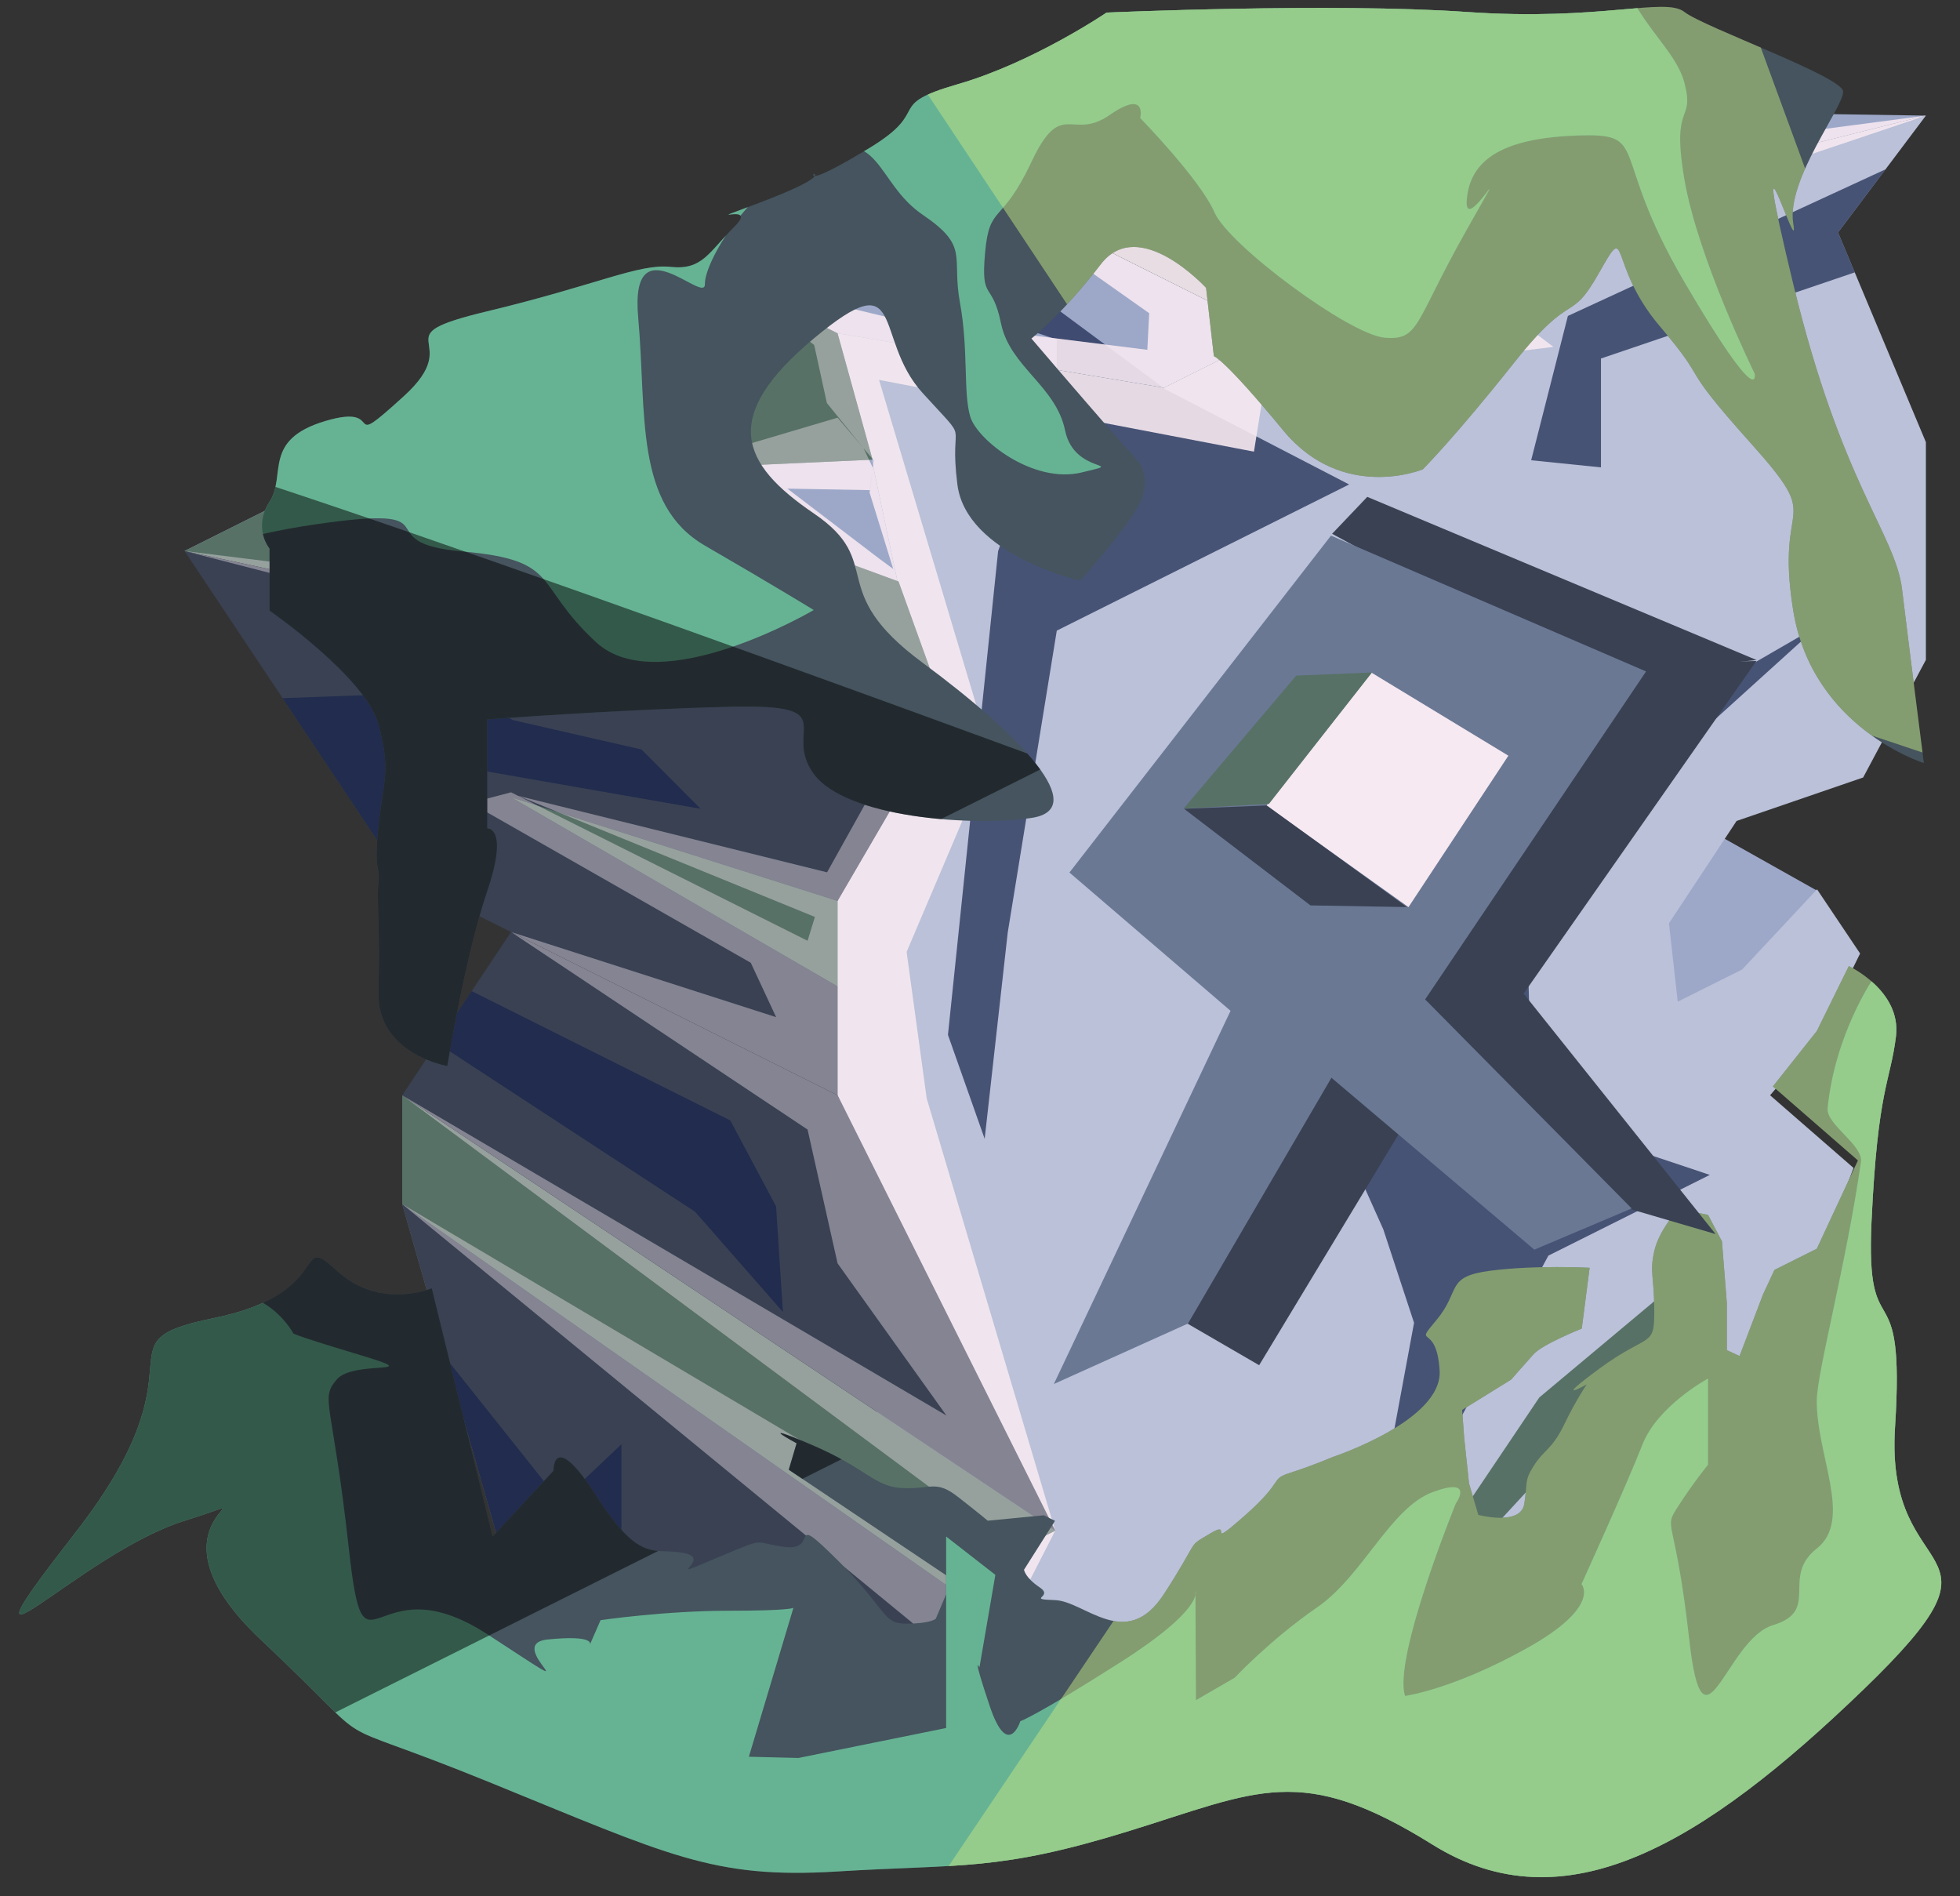 <?xml version="1.0" encoding="UTF-8" standalone="no"?><!DOCTYPE svg PUBLIC "-//W3C//DTD SVG 1.1//EN" "http://www.w3.org/Graphics/SVG/1.1/DTD/svg11.dtd"><svg width="100%" height="100%" viewBox="0 0 92 89" version="1.1" xmlns="http://www.w3.org/2000/svg" xmlns:xlink="http://www.w3.org/1999/xlink" xml:space="preserve" xmlns:serif="http://www.serif.com/" style="fill-rule:evenodd;clip-rule:evenodd;stroke-linejoin:round;stroke-miterlimit:1.414;"><rect x="0" y="0" width="92" height="89" fill="#333333" stroke="none"/><g id="X_Runestone_mossy_runes_4"><g id="F_Runestone_grass_runes_4"><g id="F_Runestone_runes_4"><g><g><path d="M70.576,5.12l19.823,0.306l-20.434,5.109l-23.436,-6.61l24.047,1.195Z" style="fill:#9da8c9;"/><clipPath id="_clip1"><path d="M70.576,5.12l19.823,0.306l-20.434,5.109l-23.436,-6.61l24.047,1.195Z"/></clipPath><g clip-path="url(#_clip1)"><path d="M46.603,3.963l23.362,4.146l20.434,-2.683l-18.32,6.166l-2.114,2.452l2.952,2.237l-5.594,0.683l-2.467,2.242l-5.108,-3.563l-0.889,5.553l-17.598,-3.367l5.248,17.549l-3.954,9.296l0.943,6.876l6.033,20.287l-2.082,4.068l0.641,5.429l-24.102,-6.943l20.434,3.567l-1.612,-1.806l-23.931,-19.641l24.705,14.651l1.548,-0.258l-26.253,-19.501l25.543,15.028l-5.108,-7.14l-1.408,-6.279l-13.918,-9.272l12.442,3.996l-1.19,-2.552l-13.152,-7.502l1.9,-0.498l13.918,6.968l0.345,-1.119l-13.932,-5.683l14.502,3.589l3.57,-6.401l-33.729,-8.678l32.76,4.055l-2.108,-2.33l-5.109,-1.239l0,-5.23l5.109,-1.514l1.698,1.999l-0.177,1.402l-3.876,-0.071l4.299,3.277l0.669,0.493l-1.11,-3.583l0.151,-1.17l-0.431,-0.907l-1.725,-2.127l-0.595,-2.724l-4.012,-3.102l7.516,1.812l12.133,1.516l0.088,-1.718l-9.52,-6.719l17.295,6.679l0.505,-1.105l3.947,1.145l0.78,-2.657l-20.346,-8.079Z" style="fill:#f6e9f1;fill-opacity:0.9;"/></g><path d="M69.965,71.837l-5.109,-2.554l10.217,-15.326l5.871,4.8l-3.316,6.695l-7.663,6.385Z" style="fill:#577166;"/><clipPath id="_clip2"><path d="M69.965,71.837l-5.109,-2.554l10.217,-15.326l5.871,4.8l-3.316,6.695l-7.663,6.385Z"/></clipPath><g clip-path="url(#_clip2)"><path d="M46.603,3.963l23.362,4.146l20.434,-2.683l-18.32,6.166l-2.114,2.452l2.952,2.237l-5.594,0.683l-2.467,2.242l-5.108,-3.563l-0.889,5.553l-17.598,-3.367l5.248,17.549l-3.954,9.296l0.943,6.876l6.033,20.287l-2.082,4.068l0.641,5.429l-24.102,-6.943l20.434,3.567l-1.612,-1.806l-23.931,-19.641l24.705,14.651l1.548,-0.258l-26.253,-19.501l25.543,15.028l-5.108,-7.14l-1.408,-6.279l-13.918,-9.272l12.442,3.996l-1.19,-2.552l-13.152,-7.502l1.9,-0.498l13.918,6.968l0.345,-1.119l-13.932,-5.683l14.502,3.589l3.57,-6.401l-33.729,-8.678l32.76,4.055l-2.108,-2.33l-5.109,-1.239l0,-5.23l5.109,-1.514l1.698,1.999l-0.177,1.402l-3.876,-0.071l4.299,3.277l0.669,0.493l-1.11,-3.583l0.151,-1.17l-0.431,-0.907l-1.725,-2.127l-0.595,-2.724l-4.012,-3.102l7.516,1.812l12.133,1.516l0.088,-1.718l-9.52,-6.719l17.295,6.679l0.505,-1.105l3.947,1.145l0.78,-2.657l-20.346,-8.079Z" style="fill:#f6e9f1;fill-opacity:0.9;"/></g><path d="M85.29,41.8l-7.795,-4.379l-8.181,4.09l10.868,8.418l5.108,-8.129Z" style="fill:#9da8c9;"/><clipPath id="_clip3"><path d="M85.29,41.8l-7.795,-4.379l-8.181,4.09l10.868,8.418l5.108,-8.129Z"/></clipPath><g clip-path="url(#_clip3)"><path d="M46.603,3.963l23.362,4.146l20.434,-2.683l-18.32,6.166l-2.114,2.452l2.952,2.237l-5.594,0.683l-2.467,2.242l-5.108,-3.563l-0.889,5.553l-17.598,-3.367l5.248,17.549l-3.954,9.296l0.943,6.876l6.033,20.287l-2.082,4.068l0.641,5.429l-24.102,-6.943l20.434,3.567l-1.612,-1.806l-23.931,-19.641l24.705,14.651l1.548,-0.258l-26.253,-19.501l25.543,15.028l-5.108,-7.14l-1.408,-6.279l-13.918,-9.272l12.442,3.996l-1.19,-2.552l-13.152,-7.502l1.9,-0.498l13.918,6.968l0.345,-1.119l-13.932,-5.683l14.502,3.589l3.57,-6.401l-33.729,-8.678l32.76,4.055l-2.108,-2.33l-5.109,-1.239l0,-5.23l5.109,-1.514l1.698,1.999l-0.177,1.402l-3.876,-0.071l4.299,3.277l0.669,0.493l-1.11,-3.583l0.151,-1.17l-0.431,-0.907l-1.725,-2.127l-0.595,-2.724l-4.012,-3.102l7.516,1.812l12.133,1.516l0.088,-1.718l-9.52,-6.719l17.295,6.679l0.505,-1.105l3.947,1.145l0.78,-2.657l-20.346,-8.079Z" style="fill:#f6e9f1;fill-opacity:0.9;"/></g><path d="M44.422,7.98l-10.217,5.109l-25.543,12.771l28.07,3.818l6.39,1.254l11.517,-12.734l5.109,-2.555l-15.326,-7.663Z" style="fill:#9da8c9;"/><clipPath id="_clip4"><path d="M44.422,7.98l-10.217,5.109l-25.543,12.771l28.07,3.818l6.39,1.254l11.517,-12.734l5.109,-2.555l-15.326,-7.663Z"/></clipPath><g clip-path="url(#_clip4)"><path d="M68.659,79.993l-1.96,-9.996l5.98,-11.068l7.577,-3.789l-6.123,-2.047l-2.104,3.042l-0.404,-14.338l13.739,-12.438l-5.108,2.956l-5.109,2.339l-13.167,16.457l2.95,6.583l1.444,4.387l-1.444,7.793l-11.562,8.927l-13.981,3.141l-20.434,-3.324l20.434,-3.044l-10.217,-1.636l0,-6.157l-2.863,2.709l-7.354,-9.236l-3.729,-15.763l17.402,11.377l4.121,4.701l-0.319,-4.949l-2.149,-4.034l-13.599,-6.8l-4.272,-4.699l5.058,-5.125l11.418,1.995l-2.774,-2.781l-6.048,-1.384l-5.109,-3.078l0,1.847l-6.385,0.229l-7.387,-6.523l12.022,-7.762l10.29,6.823l0.046,-3.481l4.17,-1.197l-6.633,-7.177l14.311,-0.985l10.217,3.448l0,2.094l-2.754,7.836l-2.354,22.704l1.723,4.877l1.082,-9.676l2.303,-14.174l13.722,-6.86l-8.613,-4.461l-13.524,-10.013l8.415,-9.317l19.412,4.598l29.873,-0.39l-25.294,11.674l-1.724,6.773l3.276,0.334l0,-5.109l15.326,-5.2l19.255,-12.09l-80.558,-4.781l-32.158,44.306l19.562,50.649l52.085,-9.717" style="fill:#17244c;fill-opacity:0.7;"/><path d="M46.603,3.963l23.362,4.146l20.434,-2.683l-18.32,6.166l-2.114,2.452l2.952,2.237l-5.594,0.683l-2.467,2.242l-5.108,-3.563l-0.889,5.553l-17.598,-3.367l5.248,17.549l-3.954,9.296l0.943,6.876l6.033,20.287l-2.082,4.068l0.641,5.429l-24.102,-6.943l20.434,3.567l-1.612,-1.806l-23.931,-19.641l24.705,14.651l1.548,-0.258l-26.253,-19.501l25.543,15.028l-5.108,-7.14l-1.408,-6.279l-13.918,-9.272l12.442,3.996l-1.19,-2.552l-13.152,-7.502l1.9,-0.498l13.918,6.968l0.345,-1.119l-13.932,-5.683l14.502,3.589l3.57,-6.401l-33.729,-8.678l32.76,4.055l-2.108,-2.33l-5.109,-1.239l0,-5.23l5.109,-1.514l1.698,1.999l-0.177,1.402l-3.876,-0.071l4.299,3.277l0.669,0.493l-1.11,-3.583l0.151,-1.17l-0.431,-0.907l-1.725,-2.127l-0.595,-2.724l-4.012,-3.102l7.516,1.812l12.133,1.516l0.088,-1.718l-9.52,-6.719l17.295,6.679l0.505,-1.105l3.947,1.145l0.78,-2.657l-20.346,-8.079Z" style="fill:#f6e9f1;fill-opacity:0.9;"/></g><path d="M90.399,5.426l-20.434,5.109l-10.217,5.108l-5.109,2.555l-15.325,-2.555l-8.822,6.915l6.238,7.119l-14.466,7.033l17.05,14.693l5.108,12.771l-5.108,-2.554l5.108,12.771l3.753,6.985l2.172,-2.84l9.401,-1.59l7.325,-3.663l5.18,-7.698l7.929,-6.635l-5.109,7.346l-5.108,5.541l13.112,-6.556l3.926,-10.468l-3.918,-3.41l2.205,-2.554l2.021,-4.099l-2.021,-3.012l-3.514,3.76l-3.025,1.512l-0.412,-3.678l3.174,-4.803l5.941,-2.04l2.945,-5.52l0,-10.217l-4.124,-9.84l4.124,-5.486Z" style="fill:#bac1d8;"/><clipPath id="_clip5"><path d="M90.399,5.426l-20.434,5.109l-10.217,5.108l-5.109,2.555l-15.325,-2.555l-8.822,6.915l6.238,7.119l-14.466,7.033l17.05,14.693l5.108,12.771l-5.108,-2.554l5.108,12.771l3.753,6.985l2.172,-2.84l9.401,-1.59l7.325,-3.663l5.18,-7.698l7.929,-6.635l-5.109,7.346l-5.108,5.541l13.112,-6.556l3.926,-10.468l-3.918,-3.41l2.205,-2.554l2.021,-4.099l-2.021,-3.012l-3.514,3.76l-3.025,1.512l-0.412,-3.678l3.174,-4.803l5.941,-2.04l2.945,-5.52l0,-10.217l-4.124,-9.84l4.124,-5.486Z"/></clipPath><g clip-path="url(#_clip5)"><path d="M68.659,79.993l-1.96,-9.996l5.98,-11.068l7.577,-3.789l-6.123,-2.047l-2.104,3.042l-0.404,-14.338l13.739,-12.438l-5.108,2.956l-5.109,2.339l-13.167,16.457l2.95,6.583l1.444,4.387l-1.444,7.793l-11.562,8.927l-13.981,3.141l-20.434,-3.324l20.434,-3.044l-10.217,-1.636l0,-6.157l-2.863,2.709l-7.354,-9.236l-3.729,-15.763l17.402,11.377l4.121,4.701l-0.319,-4.949l-2.149,-4.034l-13.599,-6.8l-4.272,-4.699l5.058,-5.125l11.418,1.995l-2.774,-2.781l-6.048,-1.384l-5.109,-3.078l0,1.847l-6.385,0.229l-7.387,-6.523l12.022,-7.762l10.29,6.823l0.046,-3.481l4.17,-1.197l-6.633,-7.177l14.311,-0.985l10.217,3.448l0,2.094l-2.754,7.836l-2.354,22.704l1.723,4.877l1.082,-9.676l2.303,-14.174l13.722,-6.86l-8.613,-4.461l-13.524,-10.013l8.415,-9.317l19.412,4.598l29.873,-0.39l-25.294,11.674l-1.724,6.773l3.276,0.334l0,-5.109l15.326,-5.2l19.255,-12.09l-80.558,-4.781l-32.158,44.306l19.562,50.649l52.085,-9.717" style="fill:#17244c;fill-opacity:0.7;"/><path d="M46.603,3.963l23.362,4.146l20.434,-2.683l-18.32,6.166l-2.114,2.452l2.952,2.237l-5.594,0.683l-2.467,2.242l-5.108,-3.563l-0.889,5.553l-17.598,-3.367l5.248,17.549l-3.954,9.296l0.943,6.876l6.033,20.287l-2.082,4.068l0.641,5.429l-24.102,-6.943l20.434,3.567l-1.612,-1.806l-23.931,-19.641l24.705,14.651l1.548,-0.258l-26.253,-19.501l25.543,15.028l-5.108,-7.14l-1.408,-6.279l-13.918,-9.272l12.442,3.996l-1.19,-2.552l-13.152,-7.502l1.9,-0.498l13.918,6.968l0.345,-1.119l-13.932,-5.683l14.502,3.589l3.57,-6.401l-33.729,-8.678l32.76,4.055l-2.108,-2.33l-5.109,-1.239l0,-5.23l5.109,-1.514l1.698,1.999l-0.177,1.402l-3.876,-0.071l4.299,3.277l0.669,0.493l-1.11,-3.583l0.151,-1.17l-0.431,-0.907l-1.725,-2.127l-0.595,-2.724l-4.012,-3.102l7.516,1.812l12.133,1.516l0.088,-1.718l-9.52,-6.719l17.295,6.679l0.505,-1.105l3.947,1.145l0.78,-2.657l-20.346,-8.079Z" style="fill:#f6e9f1;fill-opacity:0.9;"/></g><path d="M40.915,21.552l1.208,5.713l-13.027,0.651l1.895,-9.161l6.492,1.081l3.432,1.716Z" style="fill:#9da8c9;"/><clipPath id="_clip6"><path d="M40.915,21.552l1.208,5.713l-13.027,0.651l1.895,-9.161l6.492,1.081l3.432,1.716Z"/></clipPath><g clip-path="url(#_clip6)"><path d="M46.603,3.963l23.362,4.146l20.434,-2.683l-18.32,6.166l-2.114,2.452l2.952,2.237l-5.594,0.683l-2.467,2.242l-5.108,-3.563l-0.889,5.553l-17.598,-3.367l5.248,17.549l-3.954,9.296l0.943,6.876l6.033,20.287l-2.082,4.068l0.641,5.429l-24.102,-6.943l20.434,3.567l-1.612,-1.806l-23.931,-19.641l24.705,14.651l1.548,-0.258l-26.253,-19.501l25.543,15.028l-5.108,-7.14l-1.408,-6.279l-13.918,-9.272l12.442,3.996l-1.19,-2.552l-13.152,-7.502l1.9,-0.498l13.918,6.968l0.345,-1.119l-13.932,-5.683l14.502,3.589l3.57,-6.401l-33.729,-8.678l32.76,4.055l-2.108,-2.33l-5.109,-1.239l0,-5.23l5.109,-1.514l1.698,1.999l-0.177,1.402l-3.876,-0.071l4.299,3.277l0.669,0.493l-1.11,-3.583l0.151,-1.17l-0.431,-0.907l-1.725,-2.127l-0.595,-2.724l-4.012,-3.102l7.516,1.812l12.133,1.516l0.088,-1.718l-9.52,-6.719l17.295,6.679l0.505,-1.105l3.947,1.145l0.78,-2.657l-20.346,-8.079Z" style="fill:#f6e9f1;fill-opacity:0.9;"/></g><path d="M39.314,42.21l0,4.084l-18.262,-6.194l-0.81,-9.813l19.072,11.923Z" style="fill:#577166;"/><clipPath id="_clip7"><path d="M39.314,42.21l0,4.084l-18.262,-6.194l-0.81,-9.813l19.072,11.923Z"/></clipPath><g clip-path="url(#_clip7)"><path d="M46.603,3.963l23.362,4.146l20.434,-2.683l-18.32,6.166l-2.114,2.452l2.952,2.237l-5.594,0.683l-2.467,2.242l-5.108,-3.563l-0.889,5.553l-17.598,-3.367l5.248,17.549l-3.954,9.296l0.943,6.876l6.033,20.287l-2.082,4.068l0.641,5.429l-24.102,-6.943l20.434,3.567l-1.612,-1.806l-23.931,-19.641l24.705,14.651l1.548,-0.258l-26.253,-19.501l25.543,15.028l-5.108,-7.14l-1.408,-6.279l-13.918,-9.272l12.442,3.996l-1.19,-2.552l-13.152,-7.502l1.9,-0.498l13.918,6.968l0.345,-1.119l-13.932,-5.683l14.502,3.589l3.57,-6.401l-33.729,-8.678l32.76,4.055l-2.108,-2.33l-5.109,-1.239l0,-5.23l5.109,-1.514l1.698,1.999l-0.177,1.402l-3.876,-0.071l4.299,3.277l0.669,0.493l-1.11,-3.583l0.151,-1.17l-0.431,-0.907l-1.725,-2.127l-0.595,-2.724l-4.012,-3.102l7.516,1.812l12.133,1.516l0.088,-1.718l-9.52,-6.719l17.295,6.679l0.505,-1.105l3.947,1.145l0.78,-2.657l-20.346,-8.079Z" style="fill:#f6e9f1;fill-opacity:0.4;"/></g><path d="M34.205,13.089l5.109,2.554l1.643,5.93l-5.669,0.257l0.752,3.207l6.135,2.254l2.247,6.232l-35.76,-7.663l25.543,-12.771Z" style="fill:#577166;"/><clipPath id="_clip8"><path d="M34.205,13.089l5.109,2.554l1.643,5.93l-5.669,0.257l0.752,3.207l6.135,2.254l2.247,6.232l-35.76,-7.663l25.543,-12.771Z"/></clipPath><g clip-path="url(#_clip8)"><path d="M68.659,79.993l-1.96,-9.996l5.98,-11.068l7.577,-3.789l-6.123,-2.047l-2.104,3.042l-0.404,-14.338l13.739,-12.438l-5.108,2.956l-5.109,2.339l-13.167,16.457l2.95,6.583l1.444,4.387l-1.444,7.793l-11.562,8.927l-13.981,3.141l-20.434,-3.324l20.434,-3.044l-10.217,-1.636l0,-6.157l-2.863,2.709l-7.354,-9.236l-3.729,-15.763l17.402,11.377l4.121,4.701l-0.319,-4.949l-2.149,-4.034l-13.599,-6.8l-4.272,-4.699l5.058,-5.125l11.418,1.995l-2.774,-2.781l-6.048,-1.384l-5.109,-3.078l0,1.847l-6.385,0.229l-7.387,-6.523l12.022,-7.762l10.29,6.823l0.046,-3.481l4.17,-1.197l-6.633,-7.177l14.311,-0.985l10.217,3.448l0,2.094l-2.754,7.836l-2.354,22.704l1.723,4.877l1.082,-9.676l2.303,-14.174l13.722,-6.86l-8.613,-4.461l-13.524,-10.013l8.415,-9.317l19.412,4.598l29.873,-0.39l-25.294,11.674l-1.724,6.773l3.276,0.334l0,-5.109l15.326,-5.2l19.255,-12.09l-80.558,-4.781l-32.158,44.306l19.562,50.649l52.085,-9.717" style="fill:#17244c;fill-opacity:0.7;"/><path d="M46.603,3.963l23.362,4.146l20.434,-2.683l-18.32,6.166l-2.114,2.452l2.952,2.237l-5.594,0.683l-2.467,2.242l-5.108,-3.563l-0.889,5.553l-17.598,-3.367l5.248,17.549l-3.954,9.296l0.943,6.876l6.033,20.287l-2.082,4.068l0.641,5.429l-24.102,-6.943l20.434,3.567l-1.612,-1.806l-23.931,-19.641l24.705,14.651l1.548,-0.258l-26.253,-19.501l25.543,15.028l-5.108,-7.14l-1.408,-6.279l-13.918,-9.272l12.442,3.996l-1.19,-2.552l-13.152,-7.502l1.9,-0.498l13.918,6.968l0.345,-1.119l-13.932,-5.683l14.502,3.589l3.57,-6.401l-33.729,-8.678l32.76,4.055l-2.108,-2.33l-5.109,-1.239l0,-5.23l5.109,-1.514l1.698,1.999l-0.177,1.402l-3.876,-0.071l4.299,3.277l0.669,0.493l-1.11,-3.583l0.151,-1.17l-0.431,-0.907l-1.725,-2.127l-0.595,-2.724l-4.012,-3.102l7.516,1.812l12.133,1.516l0.088,-1.718l-9.52,-6.719l17.295,6.679l0.505,-1.105l3.947,1.145l0.78,-2.657l-20.346,-8.079Z" style="fill:#f6e9f1;fill-opacity:0.4;"/></g><path d="M8.662,25.86l35.76,7.663l-5.108,8.758l-15.326,-4.866l15.326,8.879l0,5.109l-20.435,-10.217l-5.108,-7.663l-5.109,-7.663Z" style="fill:#394153;"/><clipPath id="_clip9"><path d="M8.662,25.86l35.76,7.663l-5.108,8.758l-15.326,-4.866l15.326,8.879l0,5.109l-20.435,-10.217l-5.108,-7.663l-5.109,-7.663Z"/></clipPath><g clip-path="url(#_clip9)"><path d="M68.659,79.993l-1.96,-9.996l5.98,-11.068l7.577,-3.789l-6.123,-2.047l-2.104,3.042l-0.404,-14.338l13.739,-12.438l-5.108,2.956l-5.109,2.339l-13.167,16.457l2.95,6.583l1.444,4.387l-1.444,7.793l-11.562,8.927l-13.981,3.141l-20.434,-3.324l20.434,-3.044l-10.217,-1.636l0,-6.157l-2.863,2.709l-7.354,-9.236l-3.729,-15.763l17.402,11.377l4.121,4.701l-0.319,-4.949l-2.149,-4.034l-13.599,-6.8l-4.272,-4.699l5.058,-5.125l11.418,1.995l-2.774,-2.781l-6.048,-1.384l-5.109,-3.078l0,1.847l-6.385,0.229l-7.387,-6.523l12.022,-7.762l10.29,6.823l0.046,-3.481l4.17,-1.197l-6.633,-7.177l14.311,-0.985l10.217,3.448l0,2.094l-2.754,7.836l-2.354,22.704l1.723,4.877l1.082,-9.676l2.303,-14.174l13.722,-6.86l-8.613,-4.461l-13.524,-10.013l8.415,-9.317l19.412,4.598l29.873,-0.39l-25.294,11.674l-1.724,6.773l3.276,0.334l0,-5.109l15.326,-5.2l19.255,-12.09l-80.558,-4.781l-32.158,44.306l19.562,50.649l52.085,-9.717" style="fill:#17244c;fill-opacity:0.7;"/><path d="M46.603,3.963l23.362,4.146l20.434,-2.683l-18.32,6.166l-2.114,2.452l2.952,2.237l-5.594,0.683l-2.467,2.242l-5.108,-3.563l-0.889,5.553l-17.598,-3.367l5.248,17.549l-3.954,9.296l0.943,6.876l6.033,20.287l-2.082,4.068l0.641,5.429l-24.102,-6.943l20.434,3.567l-1.612,-1.806l-23.931,-19.641l24.705,14.651l1.548,-0.258l-26.253,-19.501l25.543,15.028l-5.108,-7.14l-1.408,-6.279l-13.918,-9.272l12.442,3.996l-1.19,-2.552l-13.152,-7.502l1.9,-0.498l13.918,6.968l0.345,-1.119l-13.932,-5.683l14.502,3.589l3.57,-6.401l-33.729,-8.678l32.76,4.055l-2.108,-2.33l-5.109,-1.239l0,-5.23l5.109,-1.514l1.698,1.999l-0.177,1.402l-3.876,-0.071l4.299,3.277l0.669,0.493l-1.11,-3.583l0.151,-1.17l-0.431,-0.907l-1.725,-2.127l-0.595,-2.724l-4.012,-3.102l7.516,1.812l12.133,1.516l0.088,-1.718l-9.52,-6.719l17.295,6.679l0.505,-1.105l3.947,1.145l0.78,-2.657l-20.346,-8.079Z" style="fill:#f6e9f1;fill-opacity:0.4;"/></g><path d="M48.046,81.312l-24.058,-6.921l-5.109,-17.88l0,-5.108l30.652,20.434l-5.109,2.554l3.624,6.921Z" style="fill:#577166;"/><clipPath id="_clip10"><path d="M48.046,81.312l-24.058,-6.921l-5.109,-17.88l0,-5.108l30.652,20.434l-5.109,2.554l3.624,6.921Z"/></clipPath><g clip-path="url(#_clip10)"><path d="M46.603,3.963l23.362,4.146l20.434,-2.683l-18.32,6.166l-2.114,2.452l2.952,2.237l-5.594,0.683l-2.467,2.242l-5.108,-3.563l-0.889,5.553l-17.598,-3.367l5.248,17.549l-3.954,9.296l0.943,6.876l6.033,20.287l-2.082,4.068l0.641,5.429l-24.102,-6.943l20.434,3.567l-1.612,-1.806l-23.931,-19.641l24.705,14.651l1.548,-0.258l-26.253,-19.501l25.543,15.028l-5.108,-7.14l-1.408,-6.279l-13.918,-9.272l12.442,3.996l-1.19,-2.552l-13.152,-7.502l1.9,-0.498l13.918,6.968l0.345,-1.119l-13.932,-5.683l14.502,3.589l3.57,-6.401l-33.729,-8.678l32.76,4.055l-2.108,-2.33l-5.109,-1.239l0,-5.23l5.109,-1.514l1.698,1.999l-0.177,1.402l-3.876,-0.071l4.299,3.277l0.669,0.493l-1.11,-3.583l0.151,-1.17l-0.431,-0.907l-1.725,-2.127l-0.595,-2.724l-4.012,-3.102l7.516,1.812l12.133,1.516l0.088,-1.718l-9.52,-6.719l17.295,6.679l0.505,-1.105l3.947,1.145l0.78,-2.657l-20.346,-8.079Z" style="fill:#f6e9f1;fill-opacity:0.4;"/></g><path d="M18.879,41.186l5.109,2.554l-5.109,7.663l30.652,20.434l-10.217,-20.434l-20.435,-10.217Z" style="fill:#394153;"/><clipPath id="_clip11"><path d="M18.879,41.186l5.109,2.554l-5.109,7.663l30.652,20.434l-10.217,-20.434l-20.435,-10.217Z"/></clipPath><g clip-path="url(#_clip11)"><path d="M68.659,79.993l-1.96,-9.996l5.98,-11.068l7.577,-3.789l-6.123,-2.047l-2.104,3.042l-0.404,-14.338l13.739,-12.438l-5.108,2.956l-5.109,2.339l-13.167,16.457l2.95,6.583l1.444,4.387l-1.444,7.793l-11.562,8.927l-13.981,3.141l-20.434,-3.324l20.434,-3.044l-10.217,-1.636l0,-6.157l-2.863,2.709l-7.354,-9.236l-3.729,-15.763l17.402,11.377l4.121,4.701l-0.319,-4.949l-2.149,-4.034l-13.599,-6.8l-4.272,-4.699l5.058,-5.125l11.418,1.995l-2.774,-2.781l-6.048,-1.384l-5.109,-3.078l0,1.847l-6.385,0.229l-7.387,-6.523l12.022,-7.762l10.29,6.823l0.046,-3.481l4.17,-1.197l-6.633,-7.177l14.311,-0.985l10.217,3.448l0,2.094l-2.754,7.836l-2.354,22.704l1.723,4.877l1.082,-9.676l2.303,-14.174l13.722,-6.86l-8.613,-4.461l-13.524,-10.013l8.415,-9.317l19.412,4.598l29.873,-0.39l-25.294,11.674l-1.724,6.773l3.276,0.334l0,-5.109l15.326,-5.2l19.255,-12.09l-80.558,-4.781l-32.158,44.306l19.562,50.649l52.085,-9.717" style="fill:#17244c;fill-opacity:0.7;"/><path d="M46.603,3.963l23.362,4.146l20.434,-2.683l-18.32,6.166l-2.114,2.452l2.952,2.237l-5.594,0.683l-2.467,2.242l-5.108,-3.563l-0.889,5.553l-17.598,-3.367l5.248,17.549l-3.954,9.296l0.943,6.876l6.033,20.287l-2.082,4.068l0.641,5.429l-24.102,-6.943l20.434,3.567l-1.612,-1.806l-23.931,-19.641l24.705,14.651l1.548,-0.258l-26.253,-19.501l25.543,15.028l-5.108,-7.14l-1.408,-6.279l-13.918,-9.272l12.442,3.996l-1.19,-2.552l-13.152,-7.502l1.9,-0.498l13.918,6.968l0.345,-1.119l-13.932,-5.683l14.502,3.589l3.57,-6.401l-33.729,-8.678l32.76,4.055l-2.108,-2.33l-5.109,-1.239l0,-5.23l5.109,-1.514l1.698,1.999l-0.177,1.402l-3.876,-0.071l4.299,3.277l0.669,0.493l-1.11,-3.583l0.151,-1.17l-0.431,-0.907l-1.725,-2.127l-0.595,-2.724l-4.012,-3.102l7.516,1.812l12.133,1.516l0.088,-1.718l-9.52,-6.719l17.295,6.679l0.505,-1.105l3.947,1.145l0.78,-2.657l-20.346,-8.079Z" style="fill:#f6e9f1;fill-opacity:0.4;"/></g><path d="M18.879,56.511l25.543,17.88l3.205,6.711l-23.639,-6.711l-5.109,-17.88Z" style="fill:#394153;"/><clipPath id="_clip12"><path d="M18.879,56.511l25.543,17.88l3.205,6.711l-23.639,-6.711l-5.109,-17.88Z"/></clipPath><g clip-path="url(#_clip12)"><path d="M68.659,79.993l-1.96,-9.996l5.98,-11.068l7.577,-3.789l-6.123,-2.047l-2.104,3.042l-0.404,-14.338l13.739,-12.438l-5.108,2.956l-5.109,2.339l-13.167,16.457l2.95,6.583l1.444,4.387l-1.444,7.793l-11.562,8.927l-13.981,3.141l-20.434,-3.324l20.434,-3.044l-10.217,-1.636l0,-6.157l-2.863,2.709l-7.354,-9.236l-3.729,-15.763l17.402,11.377l4.121,4.701l-0.319,-4.949l-2.149,-4.034l-13.599,-6.8l-4.272,-4.699l5.058,-5.125l11.418,1.995l-2.774,-2.781l-6.048,-1.384l-5.109,-3.078l0,1.847l-6.385,0.229l-7.387,-6.523l12.022,-7.762l10.29,6.823l0.046,-3.481l4.17,-1.197l-6.633,-7.177l14.311,-0.985l10.217,3.448l0,2.094l-2.754,7.836l-2.354,22.704l1.723,4.877l1.082,-9.676l2.303,-14.174l13.722,-6.86l-8.613,-4.461l-13.524,-10.013l8.415,-9.317l19.412,4.598l29.873,-0.39l-25.294,11.674l-1.724,6.773l3.276,0.334l0,-5.109l15.326,-5.2l19.255,-12.09l-80.558,-4.781l-32.158,44.306l19.562,50.649l52.085,-9.717" style="fill:#17244c;fill-opacity:0.7;"/><path d="M46.603,3.963l23.362,4.146l20.434,-2.683l-18.32,6.166l-2.114,2.452l2.952,2.237l-5.594,0.683l-2.467,2.242l-5.108,-3.563l-0.889,5.553l-17.598,-3.367l5.248,17.549l-3.954,9.296l0.943,6.876l6.033,20.287l-2.082,4.068l0.641,5.429l-24.102,-6.943l20.434,3.567l-1.612,-1.806l-23.931,-19.641l24.705,14.651l1.548,-0.258l-26.253,-19.501l25.543,15.028l-5.108,-7.14l-1.408,-6.279l-13.918,-9.272l12.442,3.996l-1.19,-2.552l-13.152,-7.502l1.9,-0.498l13.918,6.968l0.345,-1.119l-13.932,-5.683l14.502,3.589l3.57,-6.401l-33.729,-8.678l32.76,4.055l-2.108,-2.33l-5.109,-1.239l0,-5.23l5.109,-1.514l1.698,1.999l-0.177,1.402l-3.876,-0.071l4.299,3.277l0.669,0.493l-1.11,-3.583l0.151,-1.17l-0.431,-0.907l-1.725,-2.127l-0.595,-2.724l-4.012,-3.102l7.516,1.812l12.133,1.516l0.088,-1.718l-9.52,-6.719l17.295,6.679l0.505,-1.105l3.947,1.145l0.78,-2.657l-20.346,-8.079Z" style="fill:#f6e9f1;fill-opacity:0.4;"/></g><path d="M46.55,3.936l-2.128,4.044l20.434,10.218l0,-2.297l5.974,0.175l-3.32,-1.66l2.455,-3.881l-23.415,-6.599Z" style="fill:#577166;"/><clipPath id="_clip13"><path d="M46.55,3.936l-2.128,4.044l20.434,10.218l0,-2.297l5.974,0.175l-3.32,-1.66l2.455,-3.881l-23.415,-6.599Z"/></clipPath><g clip-path="url(#_clip13)"><path d="M46.603,3.963l23.362,4.146l20.434,-2.683l-18.32,6.166l-2.114,2.452l2.952,2.237l-5.594,0.683l-2.467,2.242l-5.108,-3.563l-0.889,5.553l-17.598,-3.367l5.248,17.549l-3.954,9.296l0.943,6.876l6.033,20.287l-2.082,4.068l0.641,5.429l-24.102,-6.943l20.434,3.567l-1.612,-1.806l-23.931,-19.641l24.705,14.651l1.548,-0.258l-26.253,-19.501l25.543,15.028l-5.108,-7.14l-1.408,-6.279l-13.918,-9.272l12.442,3.996l-1.19,-2.552l-13.152,-7.502l1.9,-0.498l13.918,6.968l0.345,-1.119l-13.932,-5.683l14.502,3.589l3.57,-6.401l-33.729,-8.678l32.76,4.055l-2.108,-2.33l-5.109,-1.239l0,-5.23l5.109,-1.514l1.698,1.999l-0.177,1.402l-3.876,-0.071l4.299,3.277l0.669,0.493l-1.11,-3.583l0.151,-1.17l-0.431,-0.907l-1.725,-2.127l-0.595,-2.724l-4.012,-3.102l7.516,1.812l12.133,1.516l0.088,-1.718l-9.52,-6.719l17.295,6.679l0.505,-1.105l3.947,1.145l0.78,-2.657l-20.346,-8.079Z" style="fill:#f6e9f1;fill-opacity:0.9;"/></g></g></g></g><path d="M86.781,45.341c0,0 2.482,1.153 2.212,3.309c-0.269,2.157 -0.855,2.424 -1.146,8.671c-0.291,6.247 1.599,1.941 1.103,9.665c-0.496,7.725 6.064,5.029 -1.484,12.308c-7.549,7.279 -14.019,11.143 -20.22,7.279c-6.2,-3.864 -8.177,-2.516 -14.288,-0.629c-6.111,1.887 -7.81,1.528 -13.655,1.887c-5.846,0.36 -7.931,-0.772 -16.369,-4.205c-8.438,-3.433 -4.574,-0.917 -10.685,-6.668c-6.111,-5.752 1.342,-7.119 -3.598,-5.582c-4.939,1.538 -11.478,8.727 -5.108,0.549c6.37,-8.178 0.801,-8.902 6.506,-10.067c5.705,-1.166 3.719,-4.115 5.746,-2.236c2.026,1.879 4.471,0.838 4.471,0.838l2.857,11.645l2.857,-3.082c0,0 -0.046,-2.025 2.025,1.196c2.07,3.221 2.672,2.385 4.097,2.665c1.424,0.28 -1.198,1.384 1.424,0.28c2.623,-1.104 1.69,-0.761 3.33,-0.564c1.639,0.196 0.079,-1.737 2.447,0.61c2.367,2.346 2.091,2.991 3.241,2.991c1.151,0 1.381,-0.231 1.381,-0.231l0.486,-1.15l0,-0.89l-7.388,-4.953l0.368,-1.242c0,0 -2.07,-1.105 0.644,0.046c2.715,1.15 2.979,2 4.342,2.058c1.364,0.058 1.548,-0.402 2.606,0.426c1.058,0.828 1.38,1.104 1.38,1.104l2.635,-0.254l0.522,0.261l-1.454,2.294c0,0 0.046,0.368 0.736,0.828c0.69,0.46 -0.681,0.552 0.718,0.598c1.398,0.046 3.343,2.439 5.108,-0.276c1.765,-2.714 1.029,-2.162 2.18,-2.852c1.15,-0.691 -0.323,0.874 1.61,-0.829c1.932,-1.702 1.15,-1.702 2.162,-2.024c1.013,-0.322 1.979,-0.736 1.979,-0.736c0,0 5.153,-1.703 5.015,-4.049c-0.138,-2.347 -1.288,-1.012 -0.138,-2.393c1.15,-1.38 0.389,-2.024 2.518,-2.3c2.129,-0.276 4.66,-0.138 4.66,-0.138l-0.368,2.852c0,0 -1.841,0.737 -2.255,1.197c-0.414,0.46 -1.058,1.196 -1.058,1.196l-2.301,1.426l0.092,1.289l0.23,2.162l0.437,1.474c0,0 1.993,0.533 2.158,-0.517c0.166,-1.049 -0.018,-1.049 0.442,-1.785c0.46,-0.736 0.874,-0.782 1.426,-1.933c0.552,-1.15 1.059,-1.886 1.059,-1.886c0,0 -1.726,0.966 0.586,-0.736c2.312,-1.703 2.588,-0.966 2.588,-2.669c0,-1.702 -0.23,-1.84 0,-2.852c0.23,-1.013 1.131,-1.972 1.131,-1.972l1.39,0.269l0.654,1.242l0.23,2.899l0,2.209l0.598,0.276l1.105,-2.899l0.533,-1.142l1.988,-0.994l1.93,-4.144l-3.991,-3.474l2.061,-2.599l1.502,-3.047" style="fill:#45545e;"/><clipPath id="_clip14"><path d="M86.781,45.341c0,0 2.482,1.153 2.212,3.309c-0.269,2.157 -0.855,2.424 -1.146,8.671c-0.291,6.247 1.599,1.941 1.103,9.665c-0.496,7.725 6.064,5.029 -1.484,12.308c-7.549,7.279 -14.019,11.143 -20.22,7.279c-6.2,-3.864 -8.177,-2.516 -14.288,-0.629c-6.111,1.887 -7.81,1.528 -13.655,1.887c-5.846,0.36 -7.931,-0.772 -16.369,-4.205c-8.438,-3.433 -4.574,-0.917 -10.685,-6.668c-6.111,-5.752 1.342,-7.119 -3.598,-5.582c-4.939,1.538 -11.478,8.727 -5.108,0.549c6.37,-8.178 0.801,-8.902 6.506,-10.067c5.705,-1.166 3.719,-4.115 5.746,-2.236c2.026,1.879 4.471,0.838 4.471,0.838l2.857,11.645l2.857,-3.082c0,0 -0.046,-2.025 2.025,1.196c2.07,3.221 2.672,2.385 4.097,2.665c1.424,0.28 -1.198,1.384 1.424,0.28c2.623,-1.104 1.69,-0.761 3.33,-0.564c1.639,0.196 0.079,-1.737 2.447,0.61c2.367,2.346 2.091,2.991 3.241,2.991c1.151,0 1.381,-0.231 1.381,-0.231l0.486,-1.15l0,-0.89l-7.388,-4.953l0.368,-1.242c0,0 -2.07,-1.105 0.644,0.046c2.715,1.15 2.979,2 4.342,2.058c1.364,0.058 1.548,-0.402 2.606,0.426c1.058,0.828 1.38,1.104 1.38,1.104l2.635,-0.254l0.522,0.261l-1.454,2.294c0,0 0.046,0.368 0.736,0.828c0.69,0.46 -0.681,0.552 0.718,0.598c1.398,0.046 3.343,2.439 5.108,-0.276c1.765,-2.714 1.029,-2.162 2.18,-2.852c1.15,-0.691 -0.323,0.874 1.61,-0.829c1.932,-1.702 1.15,-1.702 2.162,-2.024c1.013,-0.322 1.979,-0.736 1.979,-0.736c0,0 5.153,-1.703 5.015,-4.049c-0.138,-2.347 -1.288,-1.012 -0.138,-2.393c1.15,-1.38 0.389,-2.024 2.518,-2.3c2.129,-0.276 4.66,-0.138 4.66,-0.138l-0.368,2.852c0,0 -1.841,0.737 -2.255,1.197c-0.414,0.46 -1.058,1.196 -1.058,1.196l-2.301,1.426l0.092,1.289l0.23,2.162l0.437,1.474c0,0 1.993,0.533 2.158,-0.517c0.166,-1.049 -0.018,-1.049 0.442,-1.785c0.46,-0.736 0.874,-0.782 1.426,-1.933c0.552,-1.15 1.059,-1.886 1.059,-1.886c0,0 -1.726,0.966 0.586,-0.736c2.312,-1.703 2.588,-0.966 2.588,-2.669c0,-1.702 -0.23,-1.84 0,-2.852c0.23,-1.013 1.131,-1.972 1.131,-1.972l1.39,0.269l0.654,1.242l0.23,2.899l0,2.209l0.598,0.276l1.105,-2.899l0.533,-1.142l1.988,-0.994l1.93,-4.144l-3.991,-3.474l2.061,-2.599l1.502,-3.047"/></clipPath><g clip-path="url(#_clip14)"><path d="M94.682,40.894l0,61.303l-56.194,-5.638l27.944,-41.54l28.25,-14.125Z" style="fill:#c4e783;fill-opacity:0.5;"/><path d="M92.008,50.132l0.117,-3.43l-4.209,-0.761c0,0 -1.796,2.624 -2.129,6.077c-0.073,0.756 1.676,1.717 1.563,2.513c-0.677,4.75 -2.056,9.843 -2.071,11.179c-0.029,2.583 1.714,5.616 0,6.964c-1.714,1.348 0.196,2.921 -2.051,3.595c-2.246,0.674 -3.274,6.594 -3.94,0.657c-0.665,-5.937 -1.254,-5.096 -0.51,-6.246c0.743,-1.151 1.393,-1.937 1.393,-1.937l0,-2.475l0,-1.569c0,0 -2.37,1.277 -3.082,3.11c-0.713,1.832 -2.854,6.535 -2.854,6.535c0,0 0.95,1.05 -2.555,3.004c-3.504,1.954 -5.727,2.245 -5.727,2.245c0,0 0.584,1.751 0,0c-0.585,-1.752 2.379,-9.028 2.379,-9.028c0,0 0.92,-1.277 -1.078,-0.539c-1.998,0.738 -3.269,3.926 -5.442,5.421c-2.173,1.496 -3.858,3.293 -3.858,3.293l-1.818,1.053l-0.024,-5.121c0,0 0.43,0.827 -3.526,3.346c-3.955,2.519 -4.694,2.761 -4.694,2.761c0,0 -0.582,1.837 -1.438,-0.719c-0.856,-2.556 -0.48,-1.803 -0.48,-1.803l0.747,-4.347l-2.31,-1.798l0,8.987l-6.929,1.405l-2.331,-0.057l2.092,-6.992c0,0 -0.074,0.14 -3.049,0.14c-2.975,0 -6.004,0.442 -6.004,0.442l-0.501,1.146c0,0 0.273,-0.465 -1.974,-0.24c-2.246,0.224 2.696,3.37 -2.808,-0.225c-5.504,-3.595 -5.777,2.825 -6.539,-4.092c-0.763,-6.916 -1.364,-6.949 -0.558,-7.888c0.806,-0.938 4.401,-0.152 1.031,-1.163c-3.37,-1.011 -3.081,-1.011 -3.081,-1.011c0,0 -1.616,-3.035 -5.109,-1.405c-3.492,1.63 -1.531,0.515 -3.691,3.263c-2.16,2.748 -1.904,-3.106 -6.526,6.954c-4.621,10.06 -12.467,11.149 -4.275,13.188c8.191,2.039 3.939,3.387 19.601,3.387c15.662,0 74.691,4.828 74.691,4.828l6.278,-14.124l-2.721,-28.523Z" style="fill:#66b394;"/><clipPath id="_clip15"><path d="M92.008,50.132l0.117,-3.43l-4.209,-0.761c0,0 -1.796,2.624 -2.129,6.077c-0.073,0.756 1.676,1.717 1.563,2.513c-0.677,4.75 -2.056,9.843 -2.071,11.179c-0.029,2.583 1.714,5.616 0,6.964c-1.714,1.348 0.196,2.921 -2.051,3.595c-2.246,0.674 -3.274,6.594 -3.94,0.657c-0.665,-5.937 -1.254,-5.096 -0.51,-6.246c0.743,-1.151 1.393,-1.937 1.393,-1.937l0,-2.475l0,-1.569c0,0 -2.37,1.277 -3.082,3.11c-0.713,1.832 -2.854,6.535 -2.854,6.535c0,0 0.95,1.05 -2.555,3.004c-3.504,1.954 -5.727,2.245 -5.727,2.245c0,0 0.584,1.751 0,0c-0.585,-1.752 2.379,-9.028 2.379,-9.028c0,0 0.92,-1.277 -1.078,-0.539c-1.998,0.738 -3.269,3.926 -5.442,5.421c-2.173,1.496 -3.858,3.293 -3.858,3.293l-1.818,1.053l-0.024,-5.121c0,0 0.43,0.827 -3.526,3.346c-3.955,2.519 -4.694,2.761 -4.694,2.761c0,0 -0.582,1.837 -1.438,-0.719c-0.856,-2.556 -0.48,-1.803 -0.48,-1.803l0.747,-4.347l-2.31,-1.798l0,8.987l-6.929,1.405l-2.331,-0.057l2.092,-6.992c0,0 -0.074,0.14 -3.049,0.14c-2.975,0 -6.004,0.442 -6.004,0.442l-0.501,1.146c0,0 0.273,-0.465 -1.974,-0.24c-2.246,0.224 2.696,3.37 -2.808,-0.225c-5.504,-3.595 -5.777,2.825 -6.539,-4.092c-0.763,-6.916 -1.364,-6.949 -0.558,-7.888c0.806,-0.938 4.401,-0.152 1.031,-1.163c-3.37,-1.011 -3.081,-1.011 -3.081,-1.011c0,0 -1.616,-3.035 -5.109,-1.405c-3.492,1.63 -1.531,0.515 -3.691,3.263c-2.16,2.748 -1.904,-3.106 -6.526,6.954c-4.621,10.06 -12.467,11.149 -4.275,13.188c8.191,2.039 3.939,3.387 19.601,3.387c15.662,0 74.691,4.828 74.691,4.828l6.278,-14.124l-2.721,-28.523Z"/></clipPath><g clip-path="url(#_clip15)"><path d="M94.682,40.894l0,61.303l-56.194,-5.638l27.944,-41.54l28.25,-14.125Z" style="fill:#c4e783;fill-opacity:0.5;"/></g><path d="M45.953,65.259l-38.116,19.058l-10.217,-10.217l17.381,-24.016l30.952,15.175Z" style="fill-opacity:0.5;"/></g></g><g><path d="M70.58,45.459l9.948,12.458l-4.348,-1.274l-12.119,-9.902l6.519,-1.282Z" style="fill:#394153;"/><path d="M62.493,47.1l13.867,-15.941l6.083,-0.138l-10.988,15.699l-8.962,0.38Z" style="fill:#394153;"/><path d="M62.528,25.052l1.65,-1.733l18.272,7.657l-7.559,0.789l-12.363,-6.713Z" style="fill:#394153;"/><path d="M65.72,53.114l-3.645,-2.965l-8.161,10.911l5.189,3.011l6.617,-10.957Z" style="fill:#394153;"/><path d="M49.475,64.979l6.159,-2.81l3.313,1.937l-4.813,2.65l-4.659,-1.777Z" style="fill:none;"/><path d="M72.017,58.657l4.003,1.649l4.535,-2.321l-4.16,-1.166l-4.378,1.838Z" style="fill:none;"/><path d="M62.496,50.581l9.523,8.067l4.57,-1.934l-9.695,-9.81l10.371,-15.392l-14.79,-6.374l-12.277,15.811l7.563,6.49l-8.294,17.514l6.296,-2.837l6.733,-11.535Z" style="fill:#6a7894;"/><g><path d="M64.379,31.57l6.423,3.896l-4.689,7.107l-6.669,-4.761l4.935,-6.242Z" style="fill:#f6e9f1;"/><path d="M64.398,31.561l-3.553,0.145l-5.289,6.241l4.006,-0.218l4.836,-6.168Z" style="fill:#577166;"/><path d="M55.578,37.958l3.881,-0.157l6.577,4.769l-4.525,-0.078l-5.933,-4.534Z" style="fill:#394153;"/></g></g><path d="M51.94,0.591c0,0 10.587,-0.47 16.907,-0.029c6.32,0.441 9.304,-0.716 10.217,0c0.913,0.716 7.388,3.022 7.449,3.725c0.061,0.702 -2.681,4.138 -2.34,6.199c0.34,2.062 -2.265,-6.538 0,2.847c2.264,9.386 4.791,11.722 5.108,14.333c0.317,2.612 1.022,8.145 1.022,8.145c0,0 -5.234,-1.624 -6.13,-7.152c-0.897,-5.528 1.577,-3.879 -1.997,-7.865c-3.573,-3.985 -1.8,-2.584 -4.267,-5.484c-2.467,-2.899 -1.416,-5.058 -2.835,-2.536c-1.419,2.523 -1.203,0.717 -3.991,4.231c-2.788,3.515 -4.301,5.024 -4.301,5.024c0,0 -3.759,1.554 -6.552,-1.833c-2.793,-3.387 -3.253,-3.482 -3.253,-3.482l-0.365,-3.204c0,0 -3.156,-3.445 -4.945,-1.104c-1.789,2.341 -3.254,3.482 -3.254,3.482c0,0 -4.076,-4.77 0,0c4.076,4.769 5.108,5.869 5.108,5.869c0,0 0.483,0.701 0,1.793c-0.482,1.093 -2.817,3.7 -2.817,3.7c0,0 -5.346,-1.203 -5.766,-4.516c-0.42,-3.314 0.726,-1.697 -1.634,-4.292c-2.36,-2.595 -0.71,-6.224 -5.108,-2.554c-4.399,3.67 -3.436,5.869 0,8.205c3.436,2.337 0.459,3.573 5.108,7.009c4.65,3.436 7.905,6.872 5.109,7.285c-2.796,0.412 -8.705,-0.007 -10.217,-2.065c-1.512,-2.058 1.518,-3.283 -3.914,-3.152c-5.432,0.132 -11.412,0.597 -11.412,0.597l0,5.109c0,0 1.03,-0.077 0,2.947c-1.03,3.023 -1.874,8.207 -1.874,8.207c0,0 -3.327,-0.562 -3.234,-3.491c0.092,-2.929 -0.093,-4.264 0,-5.109c0.092,-0.844 -0.23,-0.432 0,-2.631c0.23,-2.199 0.594,-2.611 0,-4.81c-0.595,-2.199 -5.109,-5.33 -5.109,-5.33l0,-2.917c0,0 -0.803,-0.948 0,-2.192c0.803,-1.244 -0.357,-2.909 2.628,-3.794c2.986,-0.886 0.649,1.588 3.673,-1.161c3.024,-2.748 -1.238,-2.748 3.916,-3.985c5.155,-1.237 7.101,-2.244 8.602,-2.084c1.501,0.16 1.776,-0.665 3.013,-1.902c1.237,-1.237 -2.049,0.11 1.175,-1.113c3.223,-1.224 2.536,-1.361 2.536,-1.361c0,0 -0.463,0.651 2.586,-1.187c3.049,-1.837 0.653,-1.993 4.187,-3.014c3.535,-1.022 6.971,-3.358 6.971,-3.358Z" style="fill:#45545e;"/><clipPath id="_clip16"><path d="M51.94,0.591c0,0 10.587,-0.47 16.907,-0.029c6.32,0.441 9.304,-0.716 10.217,0c0.913,0.716 7.388,3.022 7.449,3.725c0.061,0.702 -2.681,4.138 -2.34,6.199c0.34,2.062 -2.265,-6.538 0,2.847c2.264,9.386 4.791,11.722 5.108,14.333c0.317,2.612 1.022,8.145 1.022,8.145c0,0 -5.234,-1.624 -6.13,-7.152c-0.897,-5.528 1.577,-3.879 -1.997,-7.865c-3.573,-3.985 -1.8,-2.584 -4.267,-5.484c-2.467,-2.899 -1.416,-5.058 -2.835,-2.536c-1.419,2.523 -1.203,0.717 -3.991,4.231c-2.788,3.515 -4.301,5.024 -4.301,5.024c0,0 -3.759,1.554 -6.552,-1.833c-2.793,-3.387 -3.253,-3.482 -3.253,-3.482l-0.365,-3.204c0,0 -3.156,-3.445 -4.945,-1.104c-1.789,2.341 -3.254,3.482 -3.254,3.482c0,0 -4.076,-4.77 0,0c4.076,4.769 5.108,5.869 5.108,5.869c0,0 0.483,0.701 0,1.793c-0.482,1.093 -2.817,3.7 -2.817,3.7c0,0 -5.346,-1.203 -5.766,-4.516c-0.42,-3.314 0.726,-1.697 -1.634,-4.292c-2.36,-2.595 -0.71,-6.224 -5.108,-2.554c-4.399,3.67 -3.436,5.869 0,8.205c3.436,2.337 0.459,3.573 5.108,7.009c4.65,3.436 7.905,6.872 5.109,7.285c-2.796,0.412 -8.705,-0.007 -10.217,-2.065c-1.512,-2.058 1.518,-3.283 -3.914,-3.152c-5.432,0.132 -11.412,0.597 -11.412,0.597l0,5.109c0,0 1.03,-0.077 0,2.947c-1.03,3.023 -1.874,8.207 -1.874,8.207c0,0 -3.327,-0.562 -3.234,-3.491c0.092,-2.929 -0.093,-4.264 0,-5.109c0.092,-0.844 -0.23,-0.432 0,-2.631c0.23,-2.199 0.594,-2.611 0,-4.81c-0.595,-2.199 -5.109,-5.33 -5.109,-5.33l0,-2.917c0,0 -0.803,-0.948 0,-2.192c0.803,-1.244 -0.357,-2.909 2.628,-3.794c2.986,-0.886 0.649,1.588 3.673,-1.161c3.024,-2.748 -1.238,-2.748 3.916,-3.985c5.155,-1.237 7.101,-2.244 8.602,-2.084c1.501,0.16 1.776,-0.665 3.013,-1.902c1.237,-1.237 -2.049,0.11 1.175,-1.113c3.223,-1.224 2.536,-1.361 2.536,-1.361c0,0 -0.463,0.651 2.586,-1.187c3.049,-1.837 0.653,-1.993 4.187,-3.014c3.535,-1.022 6.971,-3.358 6.971,-3.358Z"/></clipPath><g clip-path="url(#_clip16)"><path d="M77.66,-11.379l17.751,48.425l-38.834,-12.989l-15.23,-22.941l36.313,-12.495" style="fill:#c4e783;fill-opacity:0.5;"/><path d="M75.816,-2.922c0.176,3.513 2.747,4.887 3.248,6.811c0.501,1.925 -0.638,0.825 0,4.536c0.638,3.711 3.298,9.112 3.298,9.112c0,0 0.324,1.883 -3.298,-4.302c-3.622,-6.185 -1.509,-7.009 -5.108,-6.872c-3.6,0.138 -4.969,1.237 -5.109,3.024c-0.14,1.787 2.476,-2.988 0,1.392c-2.476,4.38 -2.201,5.205 -3.851,5.068c-1.649,-0.138 -7.316,-4.335 -7.987,-5.878c-0.671,-1.544 -3.488,-4.43 -3.488,-4.43c0,0 0.343,-1.375 -1.444,-0.138c-1.787,1.237 -2.243,-0.824 -3.664,2.199c-1.421,3.024 -1.966,1.935 -2.175,4.266c-0.208,2.331 0.327,1.26 0.747,3.307c0.419,2.048 2.578,2.93 3.01,5.032c0.433,2.101 3.039,1.424 0.774,1.969c-2.265,0.545 -4.882,-1.507 -5.223,-2.611c-0.341,-1.105 -0.08,-3.139 -0.486,-5.352c-0.405,-2.213 0.467,-2.625 -1.756,-4.137c-2.222,-1.512 -1.947,-4.26 -5.108,-2.749c-3.162,1.512 -5.132,5.007 -5.109,6.008c0.023,1.002 -3.536,-2.955 -3.131,1.566c0.405,4.521 -0.19,8.782 3.131,10.706c3.322,1.924 5.109,3.024 5.109,3.024c0,0 -7.24,4.26 -10.217,1.511c-2.978,-2.748 -1.603,-3.848 -6.276,-4.26c-4.673,-0.413 -0.107,-2.26 -6.926,-1.268c-6.818,0.993 -12.341,4.047 -12.341,4.047c0,0 -15.309,-21.176 1.704,-24.691c17.013,-3.515 47.804,-13.676 51.856,-12.306c4.052,1.37 19.644,1.903 19.82,5.416Z" style="fill:#66b394;"/><clipPath id="_clip17"><path d="M75.816,-2.922c0.176,3.513 2.747,4.887 3.248,6.811c0.501,1.925 -0.638,0.825 0,4.536c0.638,3.711 3.298,9.112 3.298,9.112c0,0 0.324,1.883 -3.298,-4.302c-3.622,-6.185 -1.509,-7.009 -5.108,-6.872c-3.6,0.138 -4.969,1.237 -5.109,3.024c-0.14,1.787 2.476,-2.988 0,1.392c-2.476,4.38 -2.201,5.205 -3.851,5.068c-1.649,-0.138 -7.316,-4.335 -7.987,-5.878c-0.671,-1.544 -3.488,-4.43 -3.488,-4.43c0,0 0.343,-1.375 -1.444,-0.138c-1.787,1.237 -2.243,-0.824 -3.664,2.199c-1.421,3.024 -1.966,1.935 -2.175,4.266c-0.208,2.331 0.327,1.26 0.747,3.307c0.419,2.048 2.578,2.93 3.01,5.032c0.433,2.101 3.039,1.424 0.774,1.969c-2.265,0.545 -4.882,-1.507 -5.223,-2.611c-0.341,-1.105 -0.08,-3.139 -0.486,-5.352c-0.405,-2.213 0.467,-2.625 -1.756,-4.137c-2.222,-1.512 -1.947,-4.26 -5.108,-2.749c-3.162,1.512 -5.132,5.007 -5.109,6.008c0.023,1.002 -3.536,-2.955 -3.131,1.566c0.405,4.521 -0.19,8.782 3.131,10.706c3.322,1.924 5.109,3.024 5.109,3.024c0,0 -7.24,4.26 -10.217,1.511c-2.978,-2.748 -1.603,-3.848 -6.276,-4.26c-4.673,-0.413 -0.107,-2.26 -6.926,-1.268c-6.818,0.993 -12.341,4.047 -12.341,4.047c0,0 -15.309,-21.176 1.704,-24.691c17.013,-3.515 47.804,-13.676 51.856,-12.306c4.052,1.37 19.644,1.903 19.82,5.416Z"/></clipPath><g clip-path="url(#_clip17)"><path d="M77.66,-11.379l17.751,48.425l-38.834,-12.989l-15.23,-22.941l36.313,-12.495" style="fill:#c4e783;fill-opacity:0.5;"/></g><path d="M3.458,20.152c3.174,-0.143 45.977,15.659 45.977,15.659l-40.868,20.434l-5.109,-36.093" style="fill-opacity:0.5;"/></g></g></svg>